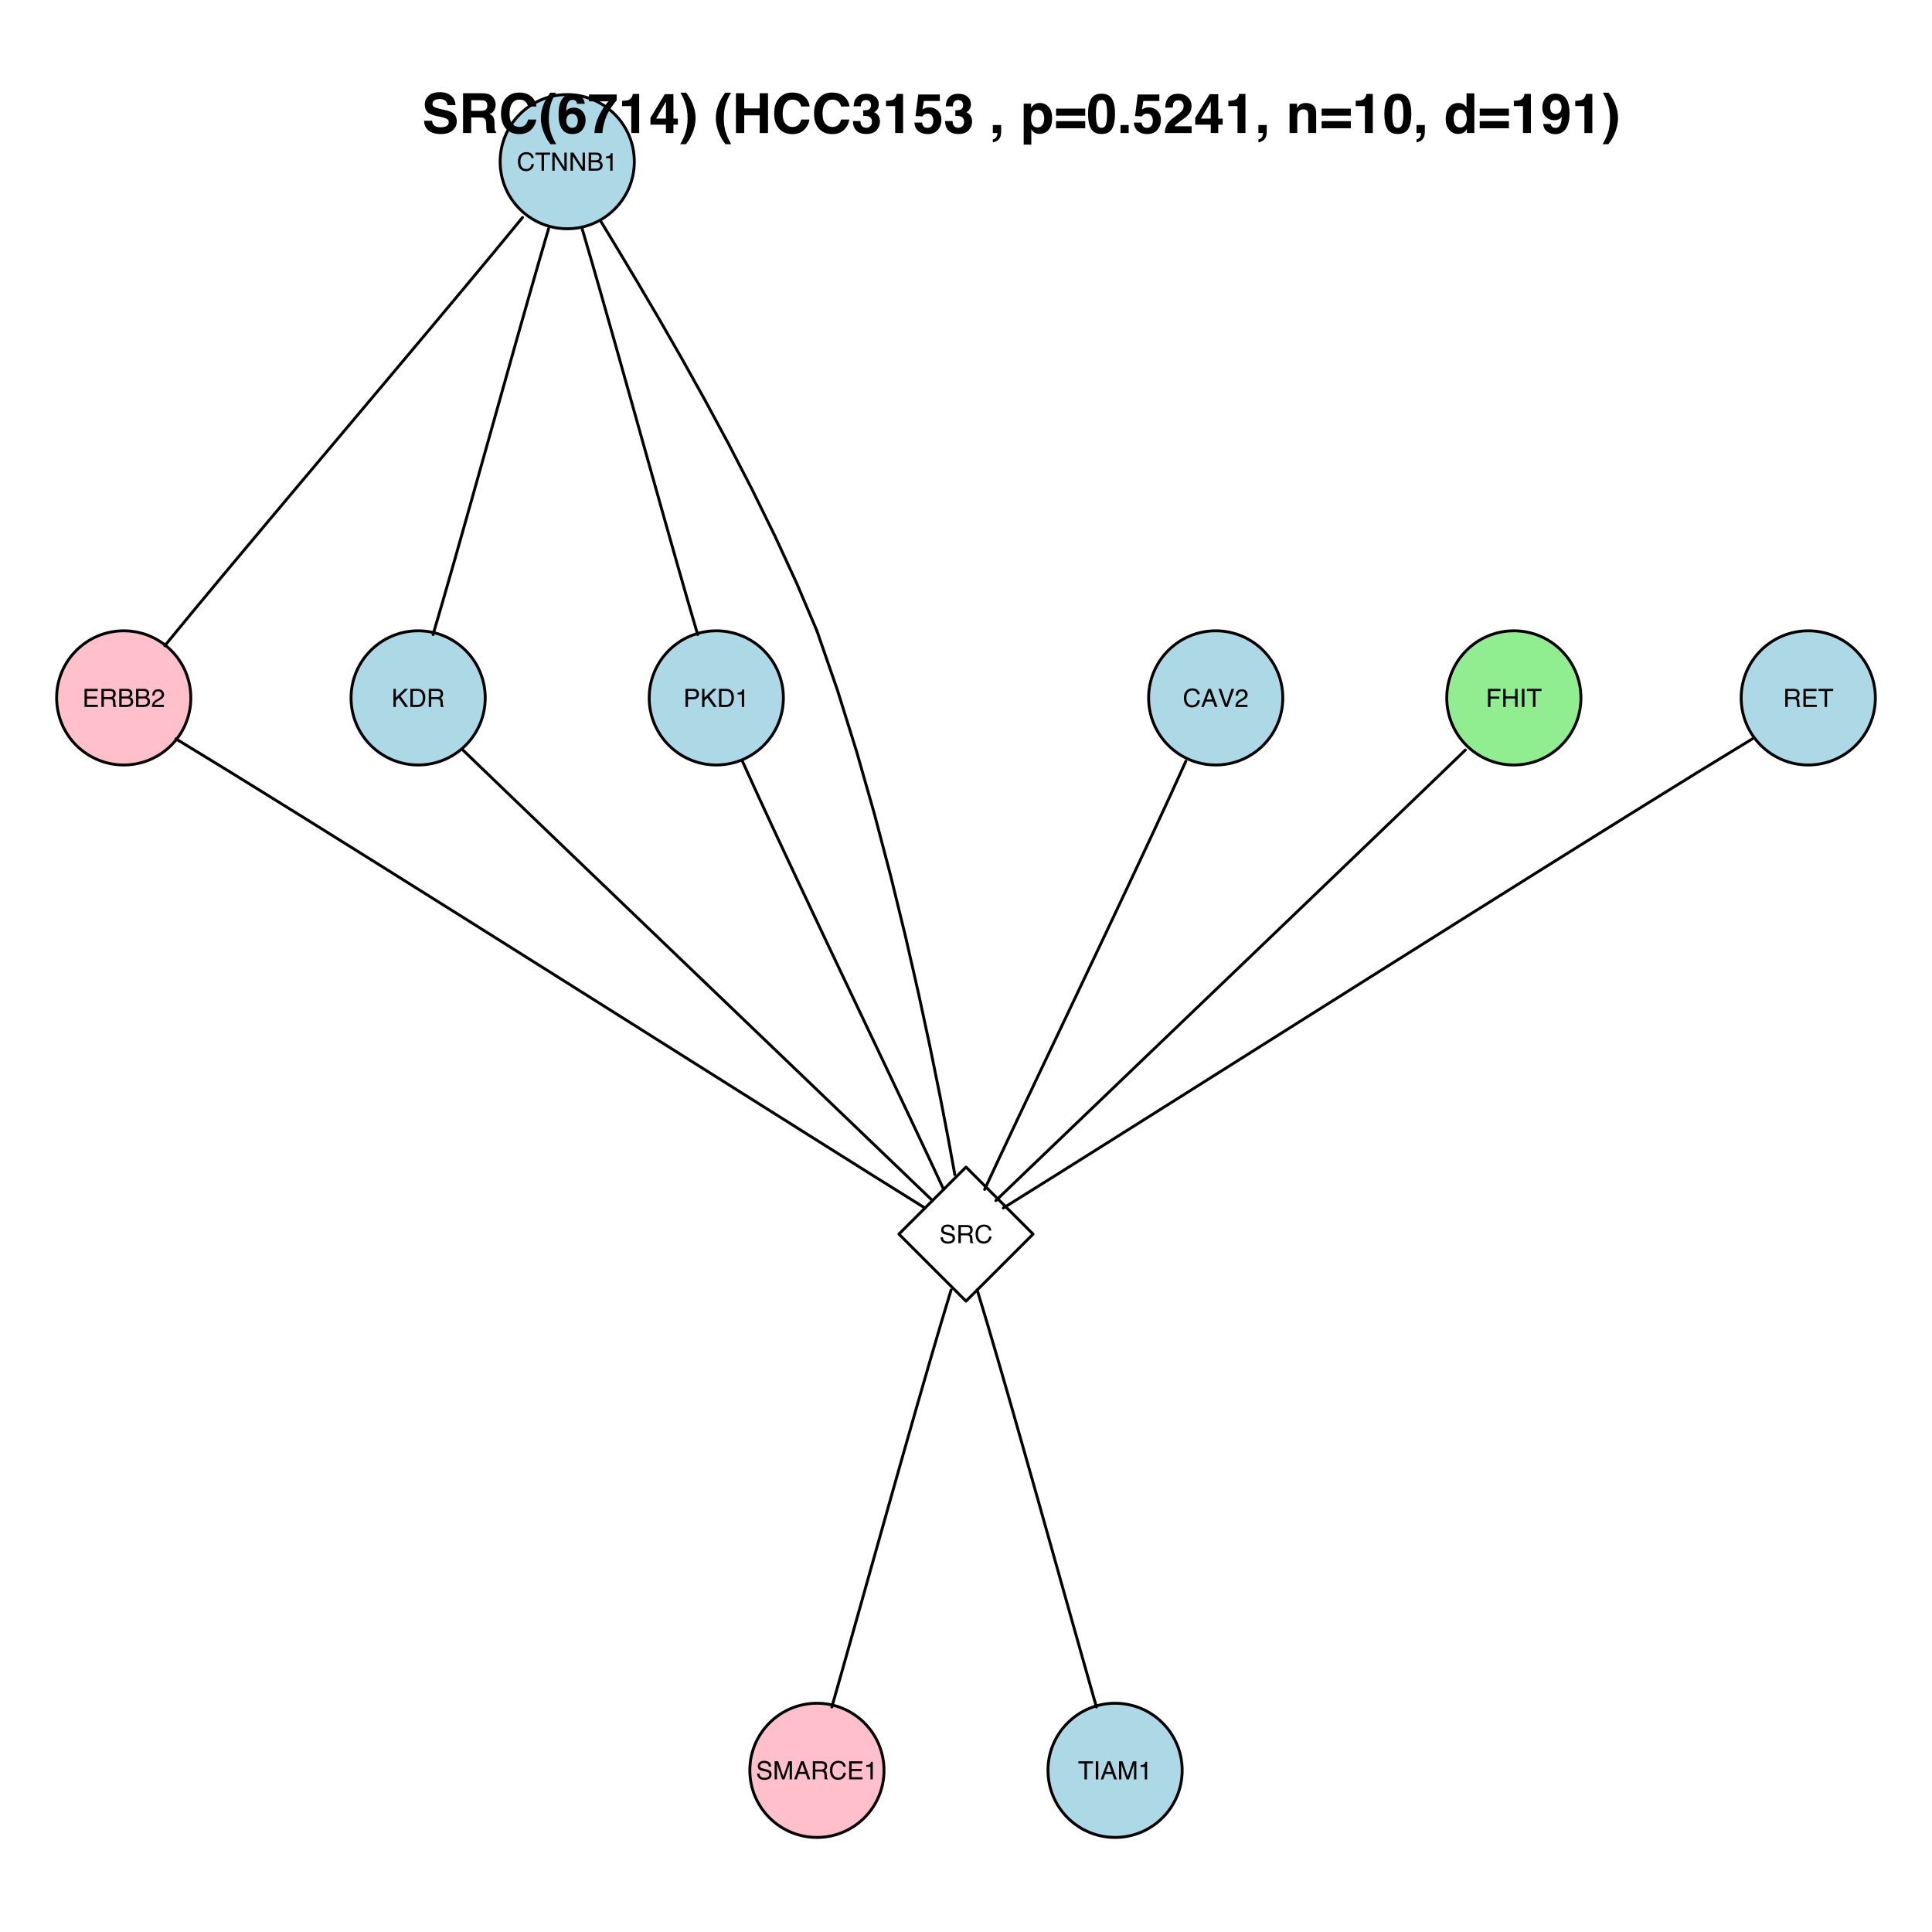 <?xml version="1.0" encoding="UTF-8"?>
<svg xmlns="http://www.w3.org/2000/svg" xmlns:xlink="http://www.w3.org/1999/xlink" width="504pt" height="504pt" viewBox="0 0 504 504" version="1.1">
<defs>
<g>
<symbol overflow="visible" id="glyph0-0">
<path style="stroke:none;" d="M 0.219 0 L 0.219 -4.719 L 3.953 -4.719 L 3.953 0 Z M 3.359 -0.594 L 3.359 -4.125 L 0.797 -4.125 L 0.797 -0.594 Z "/>
</symbol>
<symbol overflow="visible" id="glyph0-1">
<path style="stroke:none;" d="M 2.484 -4.844 C 3.086 -4.844 3.551 -4.688 3.875 -4.375 C 4.207 -4.062 4.391 -3.703 4.422 -3.297 L 3.812 -3.297 C 3.738 -3.609 3.594 -3.852 3.375 -4.031 C 3.164 -4.207 2.875 -4.297 2.5 -4.297 C 2.031 -4.297 1.648 -4.129 1.359 -3.797 C 1.078 -3.473 0.938 -2.973 0.938 -2.297 C 0.938 -1.742 1.066 -1.297 1.328 -0.953 C 1.586 -0.609 1.973 -0.438 2.484 -0.438 C 2.953 -0.438 3.312 -0.617 3.562 -0.984 C 3.688 -1.172 3.781 -1.422 3.844 -1.734 L 4.469 -1.734 C 4.414 -1.234 4.234 -0.816 3.922 -0.484 C 3.547 -0.078 3.039 0.125 2.406 0.125 C 1.852 0.125 1.395 -0.039 1.031 -0.375 C 0.539 -0.812 0.297 -1.488 0.297 -2.406 C 0.297 -3.102 0.477 -3.676 0.844 -4.125 C 1.238 -4.602 1.785 -4.844 2.484 -4.844 Z M 2.359 -4.844 Z "/>
</symbol>
<symbol overflow="visible" id="glyph0-2">
<path style="stroke:none;" d="M 3.938 -4.719 L 3.938 -4.156 L 2.344 -4.156 L 2.344 0 L 1.703 0 L 1.703 -4.156 L 0.109 -4.156 L 0.109 -4.719 Z "/>
</symbol>
<symbol overflow="visible" id="glyph0-3">
<path style="stroke:none;" d="M 0.5 -4.719 L 1.25 -4.719 L 3.641 -0.891 L 3.641 -4.719 L 4.25 -4.719 L 4.25 0 L 3.531 0 L 1.109 -3.812 L 1.109 0 L 0.5 0 Z M 2.328 -4.719 Z "/>
</symbol>
<symbol overflow="visible" id="glyph0-4">
<path style="stroke:none;" d="M 2.281 -2.719 C 2.539 -2.719 2.75 -2.758 2.906 -2.844 C 3.133 -2.957 3.25 -3.164 3.25 -3.469 C 3.25 -3.781 3.125 -3.988 2.875 -4.094 C 2.738 -4.156 2.531 -4.188 2.25 -4.188 L 1.109 -4.188 L 1.109 -2.719 Z M 2.484 -0.547 C 2.879 -0.547 3.16 -0.66 3.328 -0.891 C 3.43 -1.035 3.484 -1.207 3.484 -1.406 C 3.484 -1.75 3.332 -1.984 3.031 -2.109 C 2.863 -2.172 2.645 -2.203 2.375 -2.203 L 1.109 -2.203 L 1.109 -0.547 Z M 0.484 -4.719 L 2.516 -4.719 C 3.066 -4.719 3.457 -4.551 3.688 -4.219 C 3.82 -4.031 3.891 -3.805 3.891 -3.547 C 3.891 -3.254 3.805 -3.008 3.641 -2.812 C 3.555 -2.719 3.43 -2.629 3.266 -2.547 C 3.504 -2.453 3.688 -2.348 3.812 -2.234 C 4.02 -2.023 4.125 -1.738 4.125 -1.375 C 4.125 -1.07 4.031 -0.797 3.844 -0.547 C 3.551 -0.18 3.098 0 2.484 0 L 0.484 0 Z "/>
</symbol>
<symbol overflow="visible" id="glyph0-5">
<path style="stroke:none;" d="M 0.625 -3.25 L 0.625 -3.703 C 1.039 -3.742 1.332 -3.812 1.5 -3.906 C 1.664 -4 1.789 -4.223 1.875 -4.578 L 2.328 -4.578 L 2.328 0 L 1.719 0 L 1.719 -3.25 Z "/>
</symbol>
<symbol overflow="visible" id="glyph0-6">
<path style="stroke:none;" d="M 2.922 -1.938 L 2.203 -4.016 L 1.453 -1.938 Z M 1.875 -4.719 L 2.594 -4.719 L 4.312 0 L 3.609 0 L 3.125 -1.406 L 1.266 -1.406 L 0.75 0 L 0.094 0 Z M 2.203 -4.719 Z "/>
</symbol>
<symbol overflow="visible" id="glyph0-7">
<path style="stroke:none;" d="M 0.875 -4.719 L 2.234 -0.703 L 3.562 -4.719 L 4.281 -4.719 L 2.562 0 L 1.891 0 L 0.172 -4.719 Z "/>
</symbol>
<symbol overflow="visible" id="glyph0-8">
<path style="stroke:none;" d="M 0.203 0 C 0.223 -0.395 0.305 -0.738 0.453 -1.031 C 0.598 -1.32 0.875 -1.586 1.281 -1.828 L 1.906 -2.188 C 2.176 -2.352 2.367 -2.492 2.484 -2.609 C 2.66 -2.785 2.75 -2.988 2.75 -3.219 C 2.75 -3.477 2.664 -3.688 2.5 -3.844 C 2.344 -4 2.129 -4.078 1.859 -4.078 C 1.461 -4.078 1.191 -3.93 1.047 -3.641 C 0.961 -3.473 0.914 -3.25 0.906 -2.969 L 0.312 -2.969 C 0.32 -3.363 0.398 -3.691 0.547 -3.953 C 0.797 -4.391 1.234 -4.609 1.859 -4.609 C 2.391 -4.609 2.773 -4.469 3.016 -4.188 C 3.266 -3.906 3.391 -3.586 3.391 -3.234 C 3.391 -2.867 3.258 -2.555 3 -2.297 C 2.844 -2.141 2.57 -1.953 2.188 -1.734 L 1.75 -1.5 C 1.539 -1.383 1.375 -1.273 1.25 -1.172 C 1.039 -0.984 0.906 -0.773 0.844 -0.547 L 3.359 -0.547 L 3.359 0 Z "/>
</symbol>
<symbol overflow="visible" id="glyph0-9">
<path style="stroke:none;" d="M 0.562 -4.719 L 4 -4.719 L 4 -4.141 L 1.188 -4.141 L 1.188 -2.703 L 3.797 -2.703 L 3.797 -2.156 L 1.188 -2.156 L 1.188 -0.562 L 4.047 -0.562 L 4.047 0 L 0.562 0 Z M 2.312 -4.719 Z "/>
</symbol>
<symbol overflow="visible" id="glyph0-10">
<path style="stroke:none;" d="M 2.688 -2.562 C 2.988 -2.562 3.227 -2.617 3.406 -2.734 C 3.582 -2.859 3.672 -3.078 3.672 -3.391 C 3.672 -3.723 3.547 -3.953 3.297 -4.078 C 3.172 -4.141 3 -4.172 2.781 -4.172 L 1.219 -4.172 L 1.219 -2.562 Z M 0.578 -4.719 L 2.766 -4.719 C 3.117 -4.719 3.414 -4.664 3.656 -4.562 C 4.094 -4.363 4.312 -3.992 4.312 -3.453 C 4.312 -3.16 4.254 -2.926 4.141 -2.75 C 4.023 -2.57 3.863 -2.426 3.656 -2.312 C 3.832 -2.238 3.969 -2.141 4.062 -2.016 C 4.156 -1.898 4.207 -1.703 4.219 -1.422 L 4.25 -0.797 C 4.25 -0.617 4.266 -0.484 4.297 -0.391 C 4.328 -0.242 4.395 -0.148 4.5 -0.109 L 4.5 0 L 3.719 0 C 3.695 -0.039 3.676 -0.094 3.656 -0.156 C 3.645 -0.219 3.633 -0.344 3.625 -0.531 L 3.594 -1.312 C 3.57 -1.625 3.457 -1.832 3.25 -1.938 C 3.125 -2 2.93 -2.031 2.672 -2.031 L 1.219 -2.031 L 1.219 0 L 0.578 0 Z "/>
</symbol>
<symbol overflow="visible" id="glyph0-11">
<path style="stroke:none;" d="M 0.562 -4.719 L 3.828 -4.719 L 3.828 -4.141 L 1.203 -4.141 L 1.203 -2.703 L 3.516 -2.703 L 3.516 -2.141 L 1.203 -2.141 L 1.203 0 L 0.562 0 Z "/>
</symbol>
<symbol overflow="visible" id="glyph0-12">
<path style="stroke:none;" d="M 0.516 -4.719 L 1.156 -4.719 L 1.156 -2.766 L 3.609 -2.766 L 3.609 -4.719 L 4.266 -4.719 L 4.266 0 L 3.609 0 L 3.609 -2.203 L 1.156 -2.203 L 1.156 0 L 0.516 0 Z "/>
</symbol>
<symbol overflow="visible" id="glyph0-13">
<path style="stroke:none;" d="M 0.641 -4.719 L 1.297 -4.719 L 1.297 0 L 0.641 0 Z "/>
</symbol>
<symbol overflow="visible" id="glyph0-14">
<path style="stroke:none;" d="M 0.5 -4.719 L 1.125 -4.719 L 1.125 -2.422 L 3.422 -4.719 L 4.312 -4.719 L 2.344 -2.812 L 4.359 0 L 3.531 0 L 1.875 -2.375 L 1.125 -1.641 L 1.125 0 L 0.5 0 Z "/>
</symbol>
<symbol overflow="visible" id="glyph0-15">
<path style="stroke:none;" d="M 2.312 -0.547 C 2.531 -0.547 2.707 -0.566 2.844 -0.609 C 3.094 -0.691 3.297 -0.852 3.453 -1.094 C 3.578 -1.281 3.672 -1.523 3.734 -1.828 C 3.766 -2.004 3.781 -2.172 3.781 -2.328 C 3.781 -2.91 3.66 -3.363 3.422 -3.688 C 3.191 -4.008 2.82 -4.172 2.312 -4.172 L 1.172 -4.172 L 1.172 -0.547 Z M 0.531 -4.719 L 2.438 -4.719 C 3.094 -4.719 3.598 -4.488 3.953 -4.031 C 4.266 -3.613 4.422 -3.082 4.422 -2.438 C 4.422 -1.938 4.328 -1.484 4.141 -1.078 C 3.816 -0.359 3.25 0 2.438 0 L 0.531 0 Z "/>
</symbol>
<symbol overflow="visible" id="glyph0-16">
<path style="stroke:none;" d="M 0.562 -4.719 L 2.688 -4.719 C 3.102 -4.719 3.438 -4.598 3.688 -4.359 C 3.945 -4.129 4.078 -3.797 4.078 -3.359 C 4.078 -2.992 3.961 -2.676 3.734 -2.406 C 3.504 -2.133 3.156 -2 2.688 -2 L 1.203 -2 L 1.203 0 L 0.562 0 Z M 3.438 -3.359 C 3.438 -3.711 3.305 -3.945 3.047 -4.062 C 2.91 -4.133 2.719 -4.172 2.469 -4.172 L 1.203 -4.172 L 1.203 -2.531 L 2.469 -2.531 C 2.758 -2.531 2.992 -2.594 3.172 -2.719 C 3.348 -2.844 3.438 -3.055 3.438 -3.359 Z "/>
</symbol>
<symbol overflow="visible" id="glyph0-17">
<path style="stroke:none;" d="M 0.922 -1.516 C 0.93 -1.254 0.992 -1.039 1.109 -0.875 C 1.316 -0.562 1.691 -0.406 2.234 -0.406 C 2.473 -0.406 2.691 -0.438 2.891 -0.5 C 3.266 -0.633 3.453 -0.875 3.453 -1.219 C 3.453 -1.477 3.375 -1.66 3.219 -1.766 C 3.051 -1.867 2.797 -1.961 2.453 -2.047 L 1.812 -2.188 C 1.395 -2.281 1.098 -2.383 0.922 -2.5 C 0.617 -2.695 0.469 -2.992 0.469 -3.391 C 0.469 -3.805 0.613 -4.148 0.906 -4.422 C 1.207 -4.703 1.625 -4.844 2.156 -4.844 C 2.656 -4.844 3.078 -4.723 3.422 -4.484 C 3.766 -4.242 3.938 -3.859 3.938 -3.328 L 3.344 -3.328 C 3.312 -3.586 3.242 -3.785 3.141 -3.922 C 2.941 -4.16 2.609 -4.281 2.141 -4.281 C 1.766 -4.281 1.492 -4.203 1.328 -4.047 C 1.16 -3.891 1.078 -3.707 1.078 -3.5 C 1.078 -3.258 1.176 -3.086 1.375 -2.984 C 1.5 -2.922 1.785 -2.836 2.234 -2.734 L 2.891 -2.578 C 3.211 -2.504 3.457 -2.406 3.625 -2.281 C 3.926 -2.062 4.078 -1.738 4.078 -1.312 C 4.078 -0.789 3.883 -0.414 3.5 -0.188 C 3.125 0.031 2.688 0.141 2.188 0.141 C 1.594 0.141 1.133 -0.008 0.812 -0.312 C 0.477 -0.613 0.312 -1.016 0.312 -1.516 Z M 2.203 -4.844 Z "/>
</symbol>
<symbol overflow="visible" id="glyph0-18">
<path style="stroke:none;" d="M 0.484 -4.719 L 1.406 -4.719 L 2.75 -0.734 L 4.109 -4.719 L 5 -4.719 L 5 0 L 4.406 0 L 4.406 -2.781 C 4.406 -2.875 4.406 -3.031 4.406 -3.25 C 4.406 -3.477 4.406 -3.723 4.406 -3.984 L 3.062 0 L 2.438 0 L 1.078 -3.984 L 1.078 -3.828 C 1.078 -3.711 1.078 -3.535 1.078 -3.297 C 1.086 -3.066 1.094 -2.895 1.094 -2.781 L 1.094 0 L 0.484 0 Z "/>
</symbol>
<symbol overflow="visible" id="glyph1-0">
<path style="stroke:none;" d="M 1.078 0 L 1.078 -10.375 L 9.438 -10.375 L 9.438 0 Z M 8.141 -1.297 L 8.141 -9.078 L 2.375 -9.078 L 2.375 -1.297 Z "/>
</symbol>
<symbol overflow="visible" id="glyph1-1">
<path style="stroke:none;" d="M 2.672 -3.203 C 2.734 -2.723 2.859 -2.367 3.047 -2.141 C 3.398 -1.711 4.004 -1.5 4.859 -1.5 C 5.367 -1.5 5.785 -1.555 6.109 -1.672 C 6.711 -1.879 7.016 -2.281 7.016 -2.875 C 7.016 -3.219 6.863 -3.484 6.562 -3.672 C 6.258 -3.848 5.789 -4.008 5.156 -4.156 L 4.047 -4.391 C 2.973 -4.641 2.227 -4.906 1.812 -5.188 C 1.113 -5.664 0.766 -6.414 0.766 -7.438 C 0.766 -8.363 1.102 -9.133 1.781 -9.75 C 2.457 -10.363 3.445 -10.672 4.75 -10.672 C 5.844 -10.672 6.773 -10.379 7.547 -9.797 C 8.316 -9.223 8.723 -8.383 8.766 -7.281 L 6.688 -7.281 C 6.645 -7.906 6.367 -8.348 5.859 -8.609 C 5.523 -8.785 5.109 -8.875 4.609 -8.875 C 4.047 -8.875 3.598 -8.758 3.266 -8.531 C 2.93 -8.301 2.766 -7.988 2.766 -7.594 C 2.766 -7.219 2.93 -6.941 3.266 -6.766 C 3.473 -6.641 3.922 -6.492 4.609 -6.328 L 6.406 -5.906 C 7.188 -5.719 7.773 -5.469 8.172 -5.156 C 8.797 -4.664 9.109 -3.957 9.109 -3.031 C 9.109 -2.082 8.742 -1.297 8.016 -0.672 C 7.285 -0.047 6.258 0.266 4.938 0.266 C 3.594 0.266 2.531 -0.039 1.75 -0.656 C 0.977 -1.27 0.594 -2.117 0.594 -3.203 Z M 4.766 -10.688 Z "/>
</symbol>
<symbol overflow="visible" id="glyph1-2">
<path style="stroke:none;" d="M 3.266 -8.562 L 3.266 -5.781 L 5.719 -5.781 C 6.207 -5.781 6.57 -5.836 6.812 -5.953 C 7.25 -6.148 7.469 -6.539 7.469 -7.125 C 7.469 -7.75 7.258 -8.172 6.844 -8.391 C 6.602 -8.504 6.25 -8.562 5.781 -8.562 Z M 6.234 -10.375 C 6.961 -10.352 7.52 -10.258 7.906 -10.094 C 8.301 -9.938 8.633 -9.695 8.906 -9.375 C 9.133 -9.113 9.312 -8.82 9.438 -8.5 C 9.57 -8.188 9.641 -7.828 9.641 -7.422 C 9.641 -6.922 9.516 -6.43 9.266 -5.953 C 9.016 -5.484 8.602 -5.148 8.031 -4.953 C 8.508 -4.754 8.848 -4.477 9.047 -4.125 C 9.242 -3.781 9.344 -3.242 9.344 -2.516 L 9.344 -1.812 C 9.344 -1.344 9.363 -1.02 9.406 -0.844 C 9.457 -0.582 9.586 -0.391 9.797 -0.266 L 9.797 0 L 7.422 0 C 7.348 -0.227 7.301 -0.414 7.281 -0.562 C 7.219 -0.844 7.188 -1.141 7.188 -1.453 L 7.172 -2.406 C 7.16 -3.07 7.035 -3.516 6.797 -3.734 C 6.566 -3.953 6.133 -4.062 5.5 -4.062 L 3.266 -4.062 L 3.266 0 L 1.141 0 L 1.141 -10.375 Z "/>
</symbol>
<symbol overflow="visible" id="glyph1-3">
<path style="stroke:none;" d="M 0.641 -5.094 C 0.641 -6.906 1.129 -8.301 2.109 -9.281 C 2.953 -10.133 4.023 -10.562 5.328 -10.562 C 7.066 -10.562 8.344 -9.988 9.156 -8.844 C 9.594 -8.207 9.832 -7.566 9.875 -6.922 L 7.703 -6.922 C 7.555 -7.41 7.375 -7.785 7.156 -8.047 C 6.758 -8.492 6.176 -8.719 5.406 -8.719 C 4.625 -8.719 4.004 -8.398 3.547 -7.766 C 3.086 -7.129 2.859 -6.227 2.859 -5.062 C 2.859 -3.895 3.098 -3.02 3.578 -2.438 C 4.066 -1.863 4.68 -1.578 5.422 -1.578 C 6.18 -1.578 6.758 -1.828 7.156 -2.328 C 7.375 -2.598 7.555 -3 7.703 -3.531 L 9.844 -3.531 C 9.656 -2.406 9.176 -1.488 8.406 -0.781 C 7.633 -0.07 6.645 0.281 5.438 0.281 C 3.945 0.281 2.773 -0.191 1.922 -1.141 C 1.066 -2.109 0.641 -3.426 0.641 -5.094 Z M 5.266 -10.688 Z "/>
</symbol>
<symbol overflow="visible" id="glyph1-4">
<path style="stroke:none;" d="M 1.453 -7.75 C 1.816 -8.613 2.359 -9.539 3.078 -10.531 L 4.594 -10.531 L 4.156 -9.75 C 3.562 -8.664 3.148 -7.531 2.922 -6.344 C 2.773 -5.562 2.703 -4.711 2.703 -3.797 C 2.703 -2.359 2.91 -1.039 3.328 0.156 C 3.566 0.875 4 1.789 4.625 2.906 L 3.141 2.906 L 2.641 2.219 C 2.316 1.812 1.973 1.195 1.609 0.375 C 0.953 -1.082 0.625 -2.516 0.625 -3.922 C 0.625 -5.211 0.898 -6.488 1.453 -7.75 Z "/>
</symbol>
<symbol overflow="visible" id="glyph1-5">
<path style="stroke:none;" d="M 2.469 -3.234 C 2.469 -2.68 2.613 -2.227 2.906 -1.875 C 3.195 -1.531 3.57 -1.359 4.031 -1.359 C 4.477 -1.359 4.828 -1.523 5.078 -1.859 C 5.336 -2.203 5.469 -2.641 5.469 -3.172 C 5.469 -3.766 5.32 -4.219 5.031 -4.531 C 4.738 -4.852 4.379 -5.016 3.953 -5.016 C 3.617 -5.016 3.316 -4.91 3.047 -4.703 C 2.66 -4.398 2.469 -3.91 2.469 -3.234 Z M 5.281 -7.625 C 5.281 -7.789 5.219 -7.973 5.094 -8.172 C 4.875 -8.492 4.547 -8.656 4.109 -8.656 C 3.461 -8.656 3 -8.289 2.719 -7.562 C 2.57 -7.156 2.469 -6.555 2.406 -5.766 C 2.656 -6.066 2.941 -6.285 3.266 -6.422 C 3.598 -6.555 3.977 -6.625 4.406 -6.625 C 5.312 -6.625 6.051 -6.316 6.625 -5.703 C 7.207 -5.086 7.5 -4.301 7.5 -3.344 C 7.5 -2.383 7.211 -1.539 6.641 -0.812 C 6.078 -0.094 5.195 0.266 4 0.266 C 2.719 0.266 1.77 -0.27 1.156 -1.344 C 0.688 -2.188 0.453 -3.27 0.453 -4.594 C 0.453 -5.375 0.484 -6.008 0.547 -6.5 C 0.66 -7.363 0.891 -8.082 1.234 -8.656 C 1.523 -9.145 1.906 -9.539 2.375 -9.844 C 2.844 -10.145 3.406 -10.297 4.062 -10.297 C 5.008 -10.297 5.766 -10.051 6.328 -9.562 C 6.891 -9.082 7.207 -8.438 7.281 -7.625 Z "/>
</symbol>
<symbol overflow="visible" id="glyph1-6">
<path style="stroke:none;" d="M 7.594 -8.5 C 7.289 -8.195 6.875 -7.664 6.344 -6.906 C 5.812 -6.156 5.363 -5.379 5 -4.578 C 4.719 -3.941 4.461 -3.164 4.234 -2.25 C 4.004 -1.332 3.891 -0.582 3.891 0 L 1.797 0 C 1.859 -1.832 2.461 -3.734 3.609 -5.703 C 4.336 -6.93 4.953 -7.785 5.453 -8.266 L 0.359 -8.266 L 0.391 -10.062 L 7.594 -10.062 Z "/>
</symbol>
<symbol overflow="visible" id="glyph1-7">
<path style="stroke:none;" d="M 1 -7.031 L 1 -8.406 C 1.633 -8.426 2.078 -8.469 2.328 -8.531 C 2.734 -8.613 3.062 -8.789 3.312 -9.062 C 3.488 -9.238 3.617 -9.484 3.703 -9.797 C 3.754 -9.973 3.781 -10.109 3.781 -10.203 L 5.453 -10.203 L 5.453 0 L 3.391 0 L 3.391 -7.031 Z "/>
</symbol>
<symbol overflow="visible" id="glyph1-8">
<path style="stroke:none;" d="M 7.531 -2.188 L 6.375 -2.188 L 6.375 0 L 4.422 0 L 4.422 -2.188 L 0.375 -2.188 L 0.375 -3.953 L 4.125 -10.141 L 6.375 -10.141 L 6.375 -3.766 L 7.531 -3.766 Z M 4.422 -3.766 L 4.422 -8.172 L 1.859 -3.766 Z "/>
</symbol>
<symbol overflow="visible" id="glyph1-9">
<path style="stroke:none;" d="M 1.688 -10.531 C 2.406 -9.539 2.945 -8.613 3.312 -7.75 C 3.863 -6.488 4.141 -5.211 4.141 -3.922 C 4.141 -2.516 3.816 -1.082 3.172 0.375 C 2.797 1.195 2.445 1.812 2.125 2.219 L 1.625 2.906 L 0.141 2.906 C 0.766 1.789 1.195 0.875 1.438 0.156 C 1.852 -1.039 2.062 -2.359 2.062 -3.797 C 2.062 -4.711 1.988 -5.562 1.844 -6.344 C 1.613 -7.531 1.203 -8.664 0.609 -9.75 L 0.188 -10.531 Z "/>
</symbol>
<symbol overflow="visible" id="glyph1-10">
<path style="stroke:none;" d=""/>
</symbol>
<symbol overflow="visible" id="glyph1-11">
<path style="stroke:none;" d="M 1.078 0 L 1.078 -10.375 L 3.234 -10.375 L 3.234 -6.422 L 7.281 -6.422 L 7.281 -10.375 L 9.438 -10.375 L 9.438 0 L 7.281 0 L 7.281 -4.625 L 3.234 -4.625 L 3.234 0 Z "/>
</symbol>
<symbol overflow="visible" id="glyph1-12">
<path style="stroke:none;" d="M 2.344 -3.125 C 2.344 -2.719 2.41 -2.383 2.547 -2.125 C 2.785 -1.625 3.227 -1.375 3.875 -1.375 C 4.27 -1.375 4.613 -1.508 4.906 -1.781 C 5.195 -2.051 5.344 -2.441 5.344 -2.953 C 5.344 -3.617 5.07 -4.066 4.531 -4.297 C 4.219 -4.422 3.727 -4.484 3.062 -4.484 L 3.062 -5.922 C 3.719 -5.93 4.176 -5.992 4.438 -6.109 C 4.875 -6.305 5.094 -6.703 5.094 -7.297 C 5.094 -7.691 4.977 -8.008 4.75 -8.25 C 4.531 -8.488 4.211 -8.609 3.797 -8.609 C 3.328 -8.609 2.977 -8.457 2.75 -8.156 C 2.531 -7.863 2.426 -7.469 2.438 -6.969 L 0.562 -6.969 C 0.582 -7.469 0.672 -7.945 0.828 -8.406 C 0.984 -8.801 1.238 -9.172 1.594 -9.516 C 1.852 -9.754 2.164 -9.938 2.531 -10.062 C 2.895 -10.188 3.336 -10.25 3.859 -10.25 C 4.836 -10.25 5.625 -9.992 6.219 -9.484 C 6.82 -8.984 7.125 -8.312 7.125 -7.469 C 7.125 -6.863 6.941 -6.352 6.578 -5.938 C 6.359 -5.688 6.125 -5.516 5.875 -5.422 C 6.062 -5.422 6.328 -5.258 6.672 -4.938 C 7.18 -4.469 7.438 -3.82 7.438 -3 C 7.438 -2.133 7.133 -1.375 6.531 -0.719 C 5.938 -0.07 5.055 0.25 3.891 0.25 C 2.441 0.25 1.438 -0.219 0.875 -1.156 C 0.57 -1.656 0.406 -2.312 0.375 -3.125 Z "/>
</symbol>
<symbol overflow="visible" id="glyph1-13">
<path style="stroke:none;" d="M 2.375 -2.734 C 2.457 -2.297 2.609 -1.957 2.828 -1.719 C 3.055 -1.477 3.383 -1.359 3.812 -1.359 C 4.312 -1.359 4.691 -1.531 4.953 -1.875 C 5.211 -2.227 5.344 -2.672 5.344 -3.203 C 5.344 -3.723 5.219 -4.16 4.969 -4.516 C 4.727 -4.879 4.352 -5.062 3.844 -5.062 C 3.594 -5.062 3.379 -5.031 3.203 -4.969 C 2.891 -4.852 2.656 -4.645 2.5 -4.344 L 0.703 -4.438 L 1.406 -10.062 L 7.031 -10.062 L 7.031 -8.359 L 2.859 -8.359 L 2.5 -6.141 C 2.812 -6.336 3.051 -6.469 3.219 -6.531 C 3.508 -6.645 3.863 -6.703 4.281 -6.703 C 5.125 -6.703 5.859 -6.414 6.484 -5.844 C 7.117 -5.281 7.438 -4.457 7.438 -3.375 C 7.438 -2.426 7.133 -1.582 6.531 -0.844 C 5.926 -0.102 5.02 0.266 3.812 0.266 C 2.844 0.266 2.047 0.004 1.422 -0.516 C 0.797 -1.035 0.445 -1.773 0.375 -2.734 Z "/>
</symbol>
<symbol overflow="visible" id="glyph1-14">
<path style="stroke:none;" d="M 0.828 1.672 C 1.234 1.555 1.531 1.363 1.719 1.094 C 1.906 0.832 2.016 0.469 2.047 0 L 0.828 0 L 0.828 -2.094 L 3 -2.094 L 3 -0.281 C 3 0.039 2.957 0.375 2.875 0.719 C 2.789 1.062 2.633 1.363 2.406 1.625 C 2.156 1.895 1.859 2.098 1.516 2.234 C 1.18 2.367 0.953 2.438 0.828 2.438 Z "/>
</symbol>
<symbol overflow="visible" id="glyph1-15">
<path style="stroke:none;" d="M 6.219 -3.828 C 6.219 -4.422 6.082 -4.941 5.812 -5.391 C 5.539 -5.848 5.102 -6.078 4.5 -6.078 C 3.77 -6.078 3.27 -5.734 3 -5.047 C 2.863 -4.68 2.797 -4.219 2.797 -3.656 C 2.797 -2.77 3.031 -2.145 3.5 -1.781 C 3.781 -1.57 4.113 -1.469 4.5 -1.469 C 5.062 -1.469 5.488 -1.68 5.781 -2.109 C 6.07 -2.535 6.219 -3.109 6.219 -3.828 Z M 5.078 -7.844 C 5.973 -7.844 6.727 -7.508 7.344 -6.844 C 7.969 -6.188 8.281 -5.219 8.281 -3.938 C 8.281 -2.582 7.977 -1.551 7.375 -0.844 C 6.77 -0.133 5.988 0.219 5.031 0.219 C 4.414 0.219 3.91 0.066 3.516 -0.234 C 3.285 -0.41 3.066 -0.66 2.859 -0.984 L 2.859 3.016 L 0.875 3.016 L 0.875 -7.672 L 2.797 -7.672 L 2.797 -6.531 C 3.016 -6.863 3.242 -7.129 3.484 -7.328 C 3.93 -7.672 4.461 -7.844 5.078 -7.844 Z "/>
</symbol>
<symbol overflow="visible" id="glyph1-16">
<path style="stroke:none;" d="M 8.125 -6.375 L 8.125 -4.531 L 0.516 -4.531 L 0.516 -6.375 Z M 8.125 -3.094 L 8.125 -1.25 L 0.516 -1.25 L 0.516 -3.094 Z "/>
</symbol>
<symbol overflow="visible" id="glyph1-17">
<path style="stroke:none;" d="M 2.5 -5 C 2.5 -3.832 2.594 -2.938 2.781 -2.312 C 2.977 -1.688 3.375 -1.375 3.969 -1.375 C 4.562 -1.375 4.953 -1.688 5.141 -2.312 C 5.328 -2.938 5.422 -3.832 5.422 -5 C 5.422 -6.227 5.328 -7.133 5.141 -7.719 C 4.953 -8.312 4.562 -8.609 3.969 -8.609 C 3.375 -8.609 2.977 -8.312 2.781 -7.719 C 2.594 -7.133 2.5 -6.227 2.5 -5 Z M 3.969 -10.266 C 5.27 -10.266 6.18 -9.805 6.703 -8.891 C 7.223 -7.984 7.484 -6.688 7.484 -5 C 7.484 -3.312 7.223 -2.016 6.703 -1.109 C 6.18 -0.203 5.27 0.25 3.969 0.25 C 2.664 0.25 1.754 -0.203 1.234 -1.109 C 0.711 -2.016 0.453 -3.312 0.453 -5 C 0.453 -6.688 0.711 -7.984 1.234 -8.891 C 1.754 -9.805 2.664 -10.266 3.969 -10.266 Z "/>
</symbol>
<symbol overflow="visible" id="glyph1-18">
<path style="stroke:none;" d="M 0.906 -2.094 L 3.031 -2.094 L 3.031 0 L 0.906 0 Z "/>
</symbol>
<symbol overflow="visible" id="glyph1-19">
<path style="stroke:none;" d="M 0.453 0 C 0.473 -0.727 0.629 -1.395 0.922 -2 C 1.203 -2.688 1.879 -3.41 2.953 -4.172 C 3.867 -4.828 4.461 -5.297 4.734 -5.578 C 5.148 -6.023 5.359 -6.516 5.359 -7.047 C 5.359 -7.484 5.238 -7.844 5 -8.125 C 4.77 -8.406 4.43 -8.547 3.984 -8.547 C 3.367 -8.547 2.953 -8.32 2.734 -7.875 C 2.609 -7.613 2.535 -7.195 2.516 -6.625 L 0.562 -6.625 C 0.594 -7.488 0.75 -8.188 1.031 -8.719 C 1.57 -9.738 2.523 -10.25 3.891 -10.25 C 4.961 -10.25 5.816 -9.945 6.453 -9.344 C 7.098 -8.75 7.422 -7.961 7.422 -6.984 C 7.422 -6.223 7.191 -5.551 6.734 -4.969 C 6.441 -4.57 5.957 -4.141 5.281 -3.672 L 4.484 -3.094 C 3.984 -2.738 3.641 -2.477 3.453 -2.312 C 3.266 -2.156 3.109 -1.973 2.984 -1.766 L 7.438 -1.766 L 7.438 0 Z "/>
</symbol>
<symbol overflow="visible" id="glyph1-20">
<path style="stroke:none;" d="M 5.188 -7.844 C 5.977 -7.844 6.625 -7.633 7.125 -7.219 C 7.633 -6.812 7.891 -6.125 7.891 -5.156 L 7.891 0 L 5.828 0 L 5.828 -4.656 C 5.828 -5.062 5.773 -5.375 5.672 -5.594 C 5.473 -5.988 5.098 -6.188 4.547 -6.188 C 3.867 -6.188 3.398 -5.895 3.141 -5.312 C 3.016 -5.008 2.953 -4.625 2.953 -4.156 L 2.953 0 L 0.953 0 L 0.953 -7.656 L 2.891 -7.656 L 2.891 -6.531 C 3.141 -6.926 3.379 -7.211 3.609 -7.391 C 4.023 -7.691 4.551 -7.844 5.188 -7.844 Z M 4.453 -7.875 Z "/>
</symbol>
<symbol overflow="visible" id="glyph1-21">
<path style="stroke:none;" d="M 3.766 -7.844 C 4.223 -7.844 4.633 -7.738 5 -7.531 C 5.363 -7.332 5.656 -7.055 5.875 -6.703 L 5.875 -10.359 L 7.906 -10.359 L 7.906 0 L 5.969 0 L 5.969 -1.062 C 5.676 -0.602 5.348 -0.27 4.984 -0.062 C 4.617 0.133 4.164 0.234 3.625 0.234 C 2.727 0.234 1.973 -0.125 1.359 -0.844 C 0.742 -1.57 0.438 -2.504 0.438 -3.641 C 0.438 -4.941 0.738 -5.969 1.344 -6.719 C 1.945 -7.469 2.754 -7.844 3.766 -7.844 Z M 4.203 -1.453 C 4.766 -1.453 5.191 -1.66 5.484 -2.078 C 5.785 -2.504 5.938 -3.051 5.938 -3.719 C 5.938 -4.656 5.695 -5.328 5.219 -5.734 C 4.938 -5.973 4.602 -6.094 4.219 -6.094 C 3.625 -6.094 3.191 -5.867 2.922 -5.422 C 2.648 -4.984 2.516 -4.438 2.516 -3.781 C 2.516 -3.07 2.648 -2.504 2.922 -2.078 C 3.203 -1.66 3.629 -1.453 4.203 -1.453 Z "/>
</symbol>
<symbol overflow="visible" id="glyph1-22">
<path style="stroke:none;" d="M 0.422 -6.609 C 0.422 -7.703 0.738 -8.586 1.375 -9.266 C 2.008 -9.941 2.828 -10.281 3.828 -10.281 C 5.379 -10.281 6.445 -9.594 7.031 -8.219 C 7.352 -7.445 7.516 -6.426 7.516 -5.156 C 7.516 -3.914 7.359 -2.883 7.047 -2.062 C 6.441 -0.488 5.344 0.297 3.75 0.297 C 2.977 0.297 2.285 0.07 1.672 -0.375 C 1.066 -0.832 0.723 -1.492 0.641 -2.359 L 2.625 -2.359 C 2.676 -2.055 2.801 -1.812 3 -1.625 C 3.207 -1.438 3.484 -1.344 3.828 -1.344 C 4.492 -1.344 4.957 -1.711 5.219 -2.453 C 5.363 -2.848 5.457 -3.438 5.5 -4.219 C 5.312 -3.988 5.117 -3.812 4.922 -3.688 C 4.547 -3.457 4.082 -3.344 3.531 -3.344 C 2.719 -3.344 1.992 -3.625 1.359 -4.188 C 0.734 -4.75 0.422 -5.555 0.422 -6.609 Z M 3.969 -4.984 C 4.238 -4.984 4.5 -5.062 4.75 -5.219 C 5.207 -5.508 5.438 -6.016 5.438 -6.734 C 5.438 -7.305 5.301 -7.758 5.031 -8.094 C 4.758 -8.438 4.391 -8.609 3.922 -8.609 C 3.578 -8.609 3.281 -8.516 3.031 -8.328 C 2.656 -8.023 2.469 -7.516 2.469 -6.797 C 2.469 -6.191 2.586 -5.738 2.828 -5.438 C 3.078 -5.133 3.457 -4.984 3.969 -4.984 Z "/>
</symbol>
</g>
</defs>
<g id="surface20198">
<rect x="0" y="0" width="504" height="504" style="fill:rgb(100%,100%,100%);fill-opacity:1;stroke:none;"/>
<path style="fill-rule:nonzero;fill:rgb(67.843%,84.706%,90.196%);fill-opacity:1;stroke-width:0.75;stroke-linecap:round;stroke-linejoin:round;stroke:rgb(0%,0%,0%);stroke-opacity:1;stroke-miterlimit:10;" d="M 165.473 42.172 C 165.473 51.836 157.637 59.672 147.973 59.672 C 138.309 59.672 130.473 51.836 130.473 42.172 C 130.473 32.508 138.309 24.672 147.973 24.672 C 157.637 24.672 165.473 32.508 165.473 42.172 "/>
<path style="fill-rule:nonzero;fill:rgb(67.843%,84.706%,90.196%);fill-opacity:1;stroke-width:0.75;stroke-linecap:round;stroke-linejoin:round;stroke:rgb(0%,0%,0%);stroke-opacity:1;stroke-miterlimit:10;" d="M 334.641 182.059 C 334.641 191.723 326.805 199.559 317.141 199.559 C 307.473 199.559 299.641 191.723 299.641 182.059 C 299.641 172.391 307.473 164.559 317.141 164.559 C 326.805 164.559 334.641 172.391 334.641 182.059 "/>
<path style="fill-rule:nonzero;fill:rgb(100%,75.294%,79.608%);fill-opacity:1;stroke-width:0.75;stroke-linecap:round;stroke-linejoin:round;stroke:rgb(0%,0%,0%);stroke-opacity:1;stroke-miterlimit:10;" d="M 49.777 182.059 C 49.777 191.723 41.941 199.559 32.277 199.559 C 22.613 199.559 14.777 191.723 14.777 182.059 C 14.777 172.391 22.613 164.559 32.277 164.559 C 41.941 164.559 49.777 172.391 49.777 182.059 "/>
<path style="fill-rule:nonzero;fill:rgb(56.471%,93.333%,56.471%);fill-opacity:1;stroke-width:0.75;stroke-linecap:round;stroke-linejoin:round;stroke:rgb(0%,0%,0%);stroke-opacity:1;stroke-miterlimit:10;" d="M 412.418 182.059 C 412.418 191.723 404.582 199.559 394.918 199.559 C 385.25 199.559 377.418 191.723 377.418 182.059 C 377.418 172.391 385.25 164.559 394.918 164.559 C 404.582 164.559 412.418 172.391 412.418 182.059 "/>
<path style="fill-rule:nonzero;fill:rgb(67.843%,84.706%,90.196%);fill-opacity:1;stroke-width:0.75;stroke-linecap:round;stroke-linejoin:round;stroke:rgb(0%,0%,0%);stroke-opacity:1;stroke-miterlimit:10;" d="M 126.582 182.059 C 126.582 191.723 118.75 199.559 109.082 199.559 C 99.418 199.559 91.582 191.723 91.582 182.059 C 91.582 172.391 99.418 164.559 109.082 164.559 C 118.75 164.559 126.582 172.391 126.582 182.059 "/>
<path style="fill-rule:nonzero;fill:rgb(67.843%,84.706%,90.196%);fill-opacity:1;stroke-width:0.75;stroke-linecap:round;stroke-linejoin:round;stroke:rgb(0%,0%,0%);stroke-opacity:1;stroke-miterlimit:10;" d="M 204.359 182.059 C 204.359 191.723 196.527 199.559 186.859 199.559 C 177.195 199.559 169.359 191.723 169.359 182.059 C 169.359 172.391 177.195 164.559 186.859 164.559 C 196.527 164.559 204.359 172.391 204.359 182.059 "/>
<path style="fill-rule:nonzero;fill:rgb(67.843%,84.706%,90.196%);fill-opacity:1;stroke-width:0.75;stroke-linecap:round;stroke-linejoin:round;stroke:rgb(0%,0%,0%);stroke-opacity:1;stroke-miterlimit:10;" d="M 489.223 182.059 C 489.223 191.723 481.387 199.559 471.723 199.559 C 462.059 199.559 454.223 191.723 454.223 182.059 C 454.223 172.391 462.059 164.559 471.723 164.559 C 481.387 164.559 489.223 172.391 489.223 182.059 "/>
<path style="fill-rule:nonzero;fill:rgb(100%,75.294%,79.608%);fill-opacity:1;stroke-width:0.75;stroke-linecap:round;stroke-linejoin:round;stroke:rgb(0%,0%,0%);stroke-opacity:1;stroke-miterlimit:10;" d="M 230.609 461.828 C 230.609 471.492 222.777 479.328 213.109 479.328 C 203.445 479.328 195.609 471.492 195.609 461.828 C 195.609 452.164 203.445 444.328 213.109 444.328 C 222.777 444.328 230.609 452.164 230.609 461.828 "/>
<path style="fill-rule:nonzero;fill:rgb(67.843%,84.706%,90.196%);fill-opacity:1;stroke-width:0.75;stroke-linecap:round;stroke-linejoin:round;stroke:rgb(0%,0%,0%);stroke-opacity:1;stroke-miterlimit:10;" d="M 308.391 461.828 C 308.391 471.492 300.555 479.328 290.891 479.328 C 281.223 479.328 273.391 471.492 273.391 461.828 C 273.391 452.164 281.223 444.328 290.891 444.328 C 300.555 444.328 308.391 452.164 308.391 461.828 "/>
<path style="fill:none;stroke-width:0.75;stroke-linecap:round;stroke-linejoin:round;stroke:rgb(0%,0%,0%);stroke-opacity:1;stroke-miterlimit:10;" d="M 234.5 321.941 L 252 304.457 L 269.5 321.941 L 252 339.43 L 234.5 321.941 "/>
<g style="fill:rgb(0%,0%,0%);fill-opacity:1;">
  <use xlink:href="#glyph0-1" x="134.816" y="44.531"/>
  <use xlink:href="#glyph0-2" x="139.567" y="44.531"/>
  <use xlink:href="#glyph0-3" x="143.585" y="44.531"/>
  <use xlink:href="#glyph0-3" x="148.336" y="44.531"/>
  <use xlink:href="#glyph0-4" x="153.086" y="44.531"/>
  <use xlink:href="#glyph0-5" x="157.474" y="44.531"/>
</g>
<g style="fill:rgb(0%,0%,0%);fill-opacity:1;">
  <use xlink:href="#glyph0-1" x="308.547" y="184.418"/>
  <use xlink:href="#glyph0-6" x="313.297" y="184.418"/>
  <use xlink:href="#glyph0-7" x="317.685" y="184.418"/>
  <use xlink:href="#glyph0-8" x="322.073" y="184.418"/>
</g>
<g style="fill:rgb(0%,0%,0%);fill-opacity:1;">
  <use xlink:href="#glyph0-9" x="21.492" y="184.418"/>
  <use xlink:href="#glyph0-10" x="25.88" y="184.418"/>
  <use xlink:href="#glyph0-4" x="30.63" y="184.418"/>
  <use xlink:href="#glyph0-4" x="35.018" y="184.418"/>
  <use xlink:href="#glyph0-8" x="39.405" y="184.418"/>
</g>
<g style="fill:rgb(0%,0%,0%);fill-opacity:1;">
  <use xlink:href="#glyph0-11" x="387.609" y="184.418"/>
  <use xlink:href="#glyph0-12" x="391.628" y="184.418"/>
  <use xlink:href="#glyph0-13" x="396.378" y="184.418"/>
  <use xlink:href="#glyph0-2" x="398.206" y="184.418"/>
</g>
<g style="fill:rgb(0%,0%,0%);fill-opacity:1;">
  <use xlink:href="#glyph0-14" x="102.137" y="184.418"/>
  <use xlink:href="#glyph0-15" x="106.524" y="184.418"/>
  <use xlink:href="#glyph0-10" x="111.275" y="184.418"/>
</g>
<g style="fill:rgb(0%,0%,0%);fill-opacity:1;">
  <use xlink:href="#glyph0-16" x="178.266" y="184.418"/>
  <use xlink:href="#glyph0-14" x="182.653" y="184.418"/>
  <use xlink:href="#glyph0-15" x="187.041" y="184.418"/>
  <use xlink:href="#glyph0-5" x="191.791" y="184.418"/>
</g>
<g style="fill:rgb(0%,0%,0%);fill-opacity:1;">
  <use xlink:href="#glyph0-10" x="465.145" y="184.418"/>
  <use xlink:href="#glyph0-9" x="469.895" y="184.418"/>
  <use xlink:href="#glyph0-2" x="474.283" y="184.418"/>
</g>
<g style="fill:rgb(0%,0%,0%);fill-opacity:1;">
  <use xlink:href="#glyph0-17" x="245.055" y="324.293"/>
  <use xlink:href="#glyph0-10" x="249.442" y="324.293"/>
  <use xlink:href="#glyph0-1" x="254.193" y="324.293"/>
</g>
<g style="fill:rgb(0%,0%,0%);fill-opacity:1;">
  <use xlink:href="#glyph0-17" x="197.207" y="464.18"/>
  <use xlink:href="#glyph0-18" x="201.595" y="464.18"/>
  <use xlink:href="#glyph0-6" x="207.074" y="464.18"/>
  <use xlink:href="#glyph0-10" x="211.462" y="464.18"/>
  <use xlink:href="#glyph0-1" x="216.212" y="464.18"/>
  <use xlink:href="#glyph0-9" x="220.963" y="464.18"/>
  <use xlink:href="#glyph0-5" x="225.35" y="464.18"/>
</g>
<g style="fill:rgb(0%,0%,0%);fill-opacity:1;">
  <use xlink:href="#glyph0-2" x="281.203" y="464.188"/>
  <use xlink:href="#glyph0-13" x="285.221" y="464.188"/>
  <use xlink:href="#glyph0-6" x="287.049" y="464.188"/>
  <use xlink:href="#glyph0-18" x="291.436" y="464.188"/>
  <use xlink:href="#glyph0-5" x="296.916" y="464.188"/>
</g>
<path style="fill:none;stroke-width:0.75;stroke-linecap:round;stroke-linejoin:round;stroke:rgb(0%,0%,0%);stroke-opacity:1;stroke-miterlimit:10;" d="M 136.305 56.742 L 129.07 65.535 L 120.438 75.914 L 110.754 87.484 L 100.371 99.844 L 89.641 112.602 L 78.906 125.355 L 68.523 137.719 L 58.84 149.285 L 50.207 159.664 L 42.973 168.457 "/>
<path style="fill:none;stroke-width:0.75;stroke-linecap:round;stroke-linejoin:round;stroke:rgb(0%,0%,0%);stroke-opacity:1;stroke-miterlimit:10;" d="M 143.109 59.656 L 140.586 68.289 L 137.738 78.223 L 134.641 89.137 L 131.383 100.707 L 128.043 112.602 L 124.699 124.496 L 121.441 136.062 L 118.348 146.977 L 115.496 156.914 L 112.973 165.543 "/>
<path style="fill:none;stroke-width:0.75;stroke-linecap:round;stroke-linejoin:round;stroke:rgb(0%,0%,0%);stroke-opacity:1;stroke-miterlimit:10;" d="M 151.859 59.656 L 154.387 68.289 L 157.234 78.223 L 160.332 89.137 L 163.59 100.707 L 170.27 124.496 L 173.531 136.062 L 176.625 146.977 L 179.477 156.914 L 182 165.543 "/>
<path style="fill:none;stroke-width:0.75;stroke-linecap:round;stroke-linejoin:round;stroke:rgb(0%,0%,0%);stroke-opacity:1;stroke-miterlimit:10;" d="M 156.723 57.715 L 161.164 65.035 L 166.227 73.492 L 171.781 82.938 L 177.691 93.23 L 183.824 104.223 L 190.043 115.766 L 196.215 127.719 L 202.207 139.938 L 207.883 152.27 L 213.109 164.57 "/>
<path style="fill:none;stroke-width:0.75;stroke-linecap:round;stroke-linejoin:round;stroke:rgb(0%,0%,0%);stroke-opacity:1;stroke-miterlimit:10;" d="M 213.109 164.57 L 218.477 180.082 L 223.48 196.109 L 228.109 212.344 L 232.352 228.484 L 236.203 244.23 L 239.641 259.273 L 242.66 273.316 L 245.25 286.055 L 247.395 297.184 L 249.082 306.398 "/>
<path style="fill:none;stroke-width:0.75;stroke-linecap:round;stroke-linejoin:round;stroke:rgb(0%,0%,0%);stroke-opacity:1;stroke-miterlimit:10;" d="M 309.359 198.57 L 305.137 207.863 L 300.168 218.582 L 294.652 230.352 L 288.781 242.789 L 282.746 255.52 L 276.742 268.164 L 270.957 280.34 L 265.586 291.672 L 260.824 301.781 L 256.859 310.285 "/>
<path style="fill:none;stroke-width:0.75;stroke-linecap:round;stroke-linejoin:round;stroke:rgb(0%,0%,0%);stroke-opacity:1;stroke-miterlimit:10;" d="M 45.891 192.742 L 60.547 201.703 L 78.812 213.027 L 99.738 226.098 L 122.375 240.305 L 145.785 255.035 L 169.02 269.68 L 191.133 283.625 L 211.184 296.258 L 228.223 306.969 L 241.305 315.145 "/>
<path style="fill:none;stroke-width:0.75;stroke-linecap:round;stroke-linejoin:round;stroke:rgb(0%,0%,0%);stroke-opacity:1;stroke-miterlimit:10;" d="M 382.277 195.656 L 372.68 204.902 L 361.137 215.996 L 348.16 228.453 L 334.258 241.789 L 319.934 255.52 L 305.699 269.168 L 292.055 282.242 L 279.52 294.262 L 268.59 304.742 L 259.777 313.199 "/>
<path style="fill:none;stroke-width:0.75;stroke-linecap:round;stroke-linejoin:round;stroke:rgb(0%,0%,0%);stroke-opacity:1;stroke-miterlimit:10;" d="M 120.75 195.656 L 130.348 204.902 L 141.891 215.996 L 154.867 228.453 L 168.77 241.789 L 183.094 255.52 L 197.328 269.168 L 210.973 282.242 L 223.512 294.262 L 234.438 304.742 L 243.25 313.199 "/>
<path style="fill:none;stroke-width:0.75;stroke-linecap:round;stroke-linejoin:round;stroke:rgb(0%,0%,0%);stroke-opacity:1;stroke-miterlimit:10;" d="M 193.668 198.57 L 197.895 207.863 L 202.859 218.582 L 208.375 230.352 L 214.246 242.789 L 220.281 255.52 L 226.285 268.164 L 232.07 280.34 L 237.441 291.672 L 242.203 301.781 L 246.168 310.285 "/>
<path style="fill:none;stroke-width:0.75;stroke-linecap:round;stroke-linejoin:round;stroke:rgb(0%,0%,0%);stroke-opacity:1;stroke-miterlimit:10;" d="M 457.141 192.742 L 442.48 201.703 L 424.215 213.027 L 403.293 226.098 L 380.652 240.305 L 357.242 255.035 L 334.008 269.68 L 311.895 283.625 L 291.844 296.258 L 274.805 306.969 L 261.723 315.145 "/>
<path style="fill:none;stroke-width:0.75;stroke-linecap:round;stroke-linejoin:round;stroke:rgb(0%,0%,0%);stroke-opacity:1;stroke-miterlimit:10;" d="M 254.918 336.516 L 257.469 344.965 L 260.391 354.918 L 263.598 366.012 L 266.988 377.891 L 270.473 390.188 L 273.957 402.539 L 277.348 414.594 L 280.551 425.98 L 283.477 436.34 L 286.027 445.312 "/>
<path style="fill:none;stroke-width:0.75;stroke-linecap:round;stroke-linejoin:round;stroke:rgb(0%,0%,0%);stroke-opacity:1;stroke-miterlimit:10;" d="M 248.109 336.516 L 245.559 344.965 L 242.637 354.918 L 239.43 366.012 L 236.039 377.891 L 232.555 390.188 L 229.07 402.539 L 225.68 414.594 L 222.477 425.98 L 219.551 436.34 L 217 445.312 "/>
<g style="fill:rgb(0%,0%,0%);fill-opacity:1;">
  <use xlink:href="#glyph1-1" x="110.051" y="34.707"/>
  <use xlink:href="#glyph1-2" x="119.66" y="34.707"/>
  <use xlink:href="#glyph1-3" x="130.063" y="34.707"/>
  <use xlink:href="#glyph1-4" x="140.467" y="34.707"/>
  <use xlink:href="#glyph1-5" x="145.264" y="34.707"/>
  <use xlink:href="#glyph1-6" x="153.277" y="34.707"/>
  <use xlink:href="#glyph1-7" x="161.289" y="34.707"/>
  <use xlink:href="#glyph1-8" x="169.301" y="34.707"/>
  <use xlink:href="#glyph1-9" x="177.313" y="34.707"/>
  <use xlink:href="#glyph1-10" x="182.11" y="34.707"/>
  <use xlink:href="#glyph1-4" x="186.113" y="34.707"/>
  <use xlink:href="#glyph1-11" x="190.91" y="34.707"/>
  <use xlink:href="#glyph1-3" x="201.314" y="34.707"/>
  <use xlink:href="#glyph1-3" x="211.718" y="34.707"/>
  <use xlink:href="#glyph1-12" x="222.121" y="34.707"/>
  <use xlink:href="#glyph1-7" x="230.133" y="34.707"/>
  <use xlink:href="#glyph1-13" x="238.145" y="34.707"/>
  <use xlink:href="#glyph1-12" x="246.157" y="34.707"/>
  <use xlink:href="#glyph1-10" x="254.17" y="34.707"/>
  <use xlink:href="#glyph1-14" x="258.172" y="34.707"/>
  <use xlink:href="#glyph1-10" x="262.175" y="34.707"/>
  <use xlink:href="#glyph1-15" x="266.177" y="34.707"/>
  <use xlink:href="#glyph1-16" x="274.977" y="34.707"/>
  <use xlink:href="#glyph1-17" x="283.39" y="34.707"/>
  <use xlink:href="#glyph1-18" x="291.402" y="34.707"/>
  <use xlink:href="#glyph1-13" x="295.405" y="34.707"/>
  <use xlink:href="#glyph1-19" x="303.417" y="34.707"/>
  <use xlink:href="#glyph1-8" x="311.429" y="34.707"/>
  <use xlink:href="#glyph1-7" x="319.441" y="34.707"/>
  <use xlink:href="#glyph1-14" x="327.453" y="34.707"/>
  <use xlink:href="#glyph1-10" x="331.455" y="34.707"/>
  <use xlink:href="#glyph1-20" x="335.458" y="34.707"/>
  <use xlink:href="#glyph1-16" x="344.258" y="34.707"/>
  <use xlink:href="#glyph1-7" x="352.671" y="34.707"/>
  <use xlink:href="#glyph1-17" x="360.683" y="34.707"/>
  <use xlink:href="#glyph1-14" x="368.695" y="34.707"/>
  <use xlink:href="#glyph1-10" x="372.698" y="34.707"/>
  <use xlink:href="#glyph1-21" x="376.7" y="34.707"/>
  <use xlink:href="#glyph1-16" x="385.5" y="34.707"/>
  <use xlink:href="#glyph1-7" x="393.913" y="34.707"/>
  <use xlink:href="#glyph1-22" x="401.925" y="34.707"/>
  <use xlink:href="#glyph1-7" x="409.937" y="34.707"/>
  <use xlink:href="#glyph1-9" x="417.949" y="34.707"/>
</g>
</g>
</svg>
